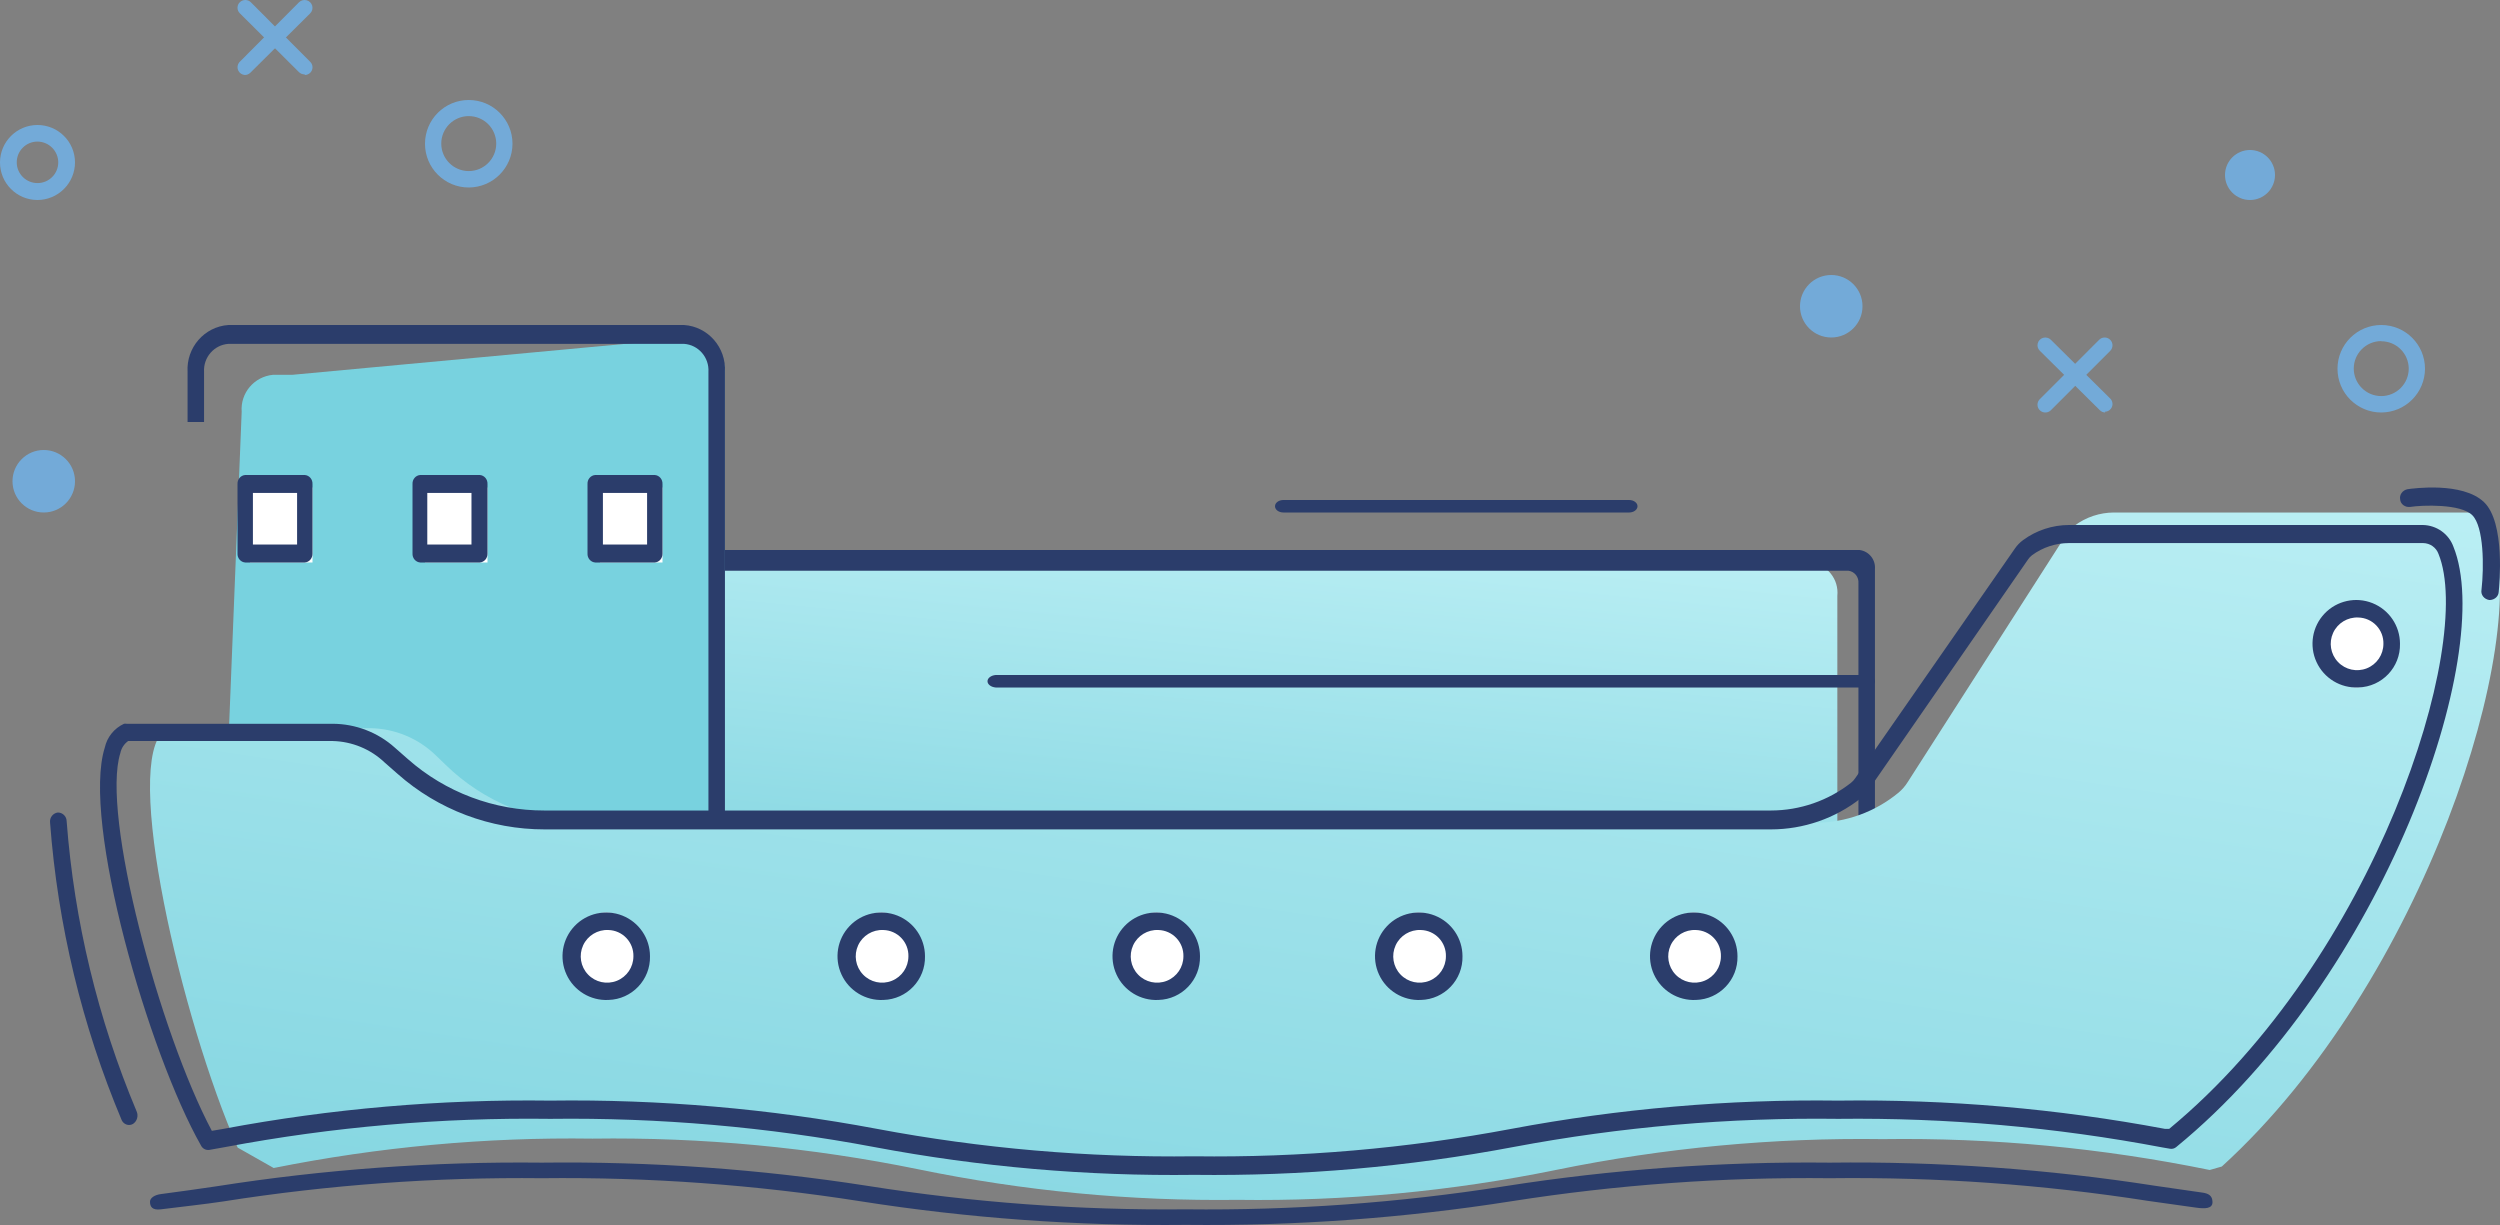<?xml version="1.0" encoding="UTF-8"?>
<svg width="200px" height="98px" viewBox="0 0 200 98" version="1.1" xmlns="http://www.w3.org/2000/svg" xmlns:xlink="http://www.w3.org/1999/xlink">
    <rect x="0" y="0" width="200" height="98" fill="#808080" stroke="none"/>
    <!-- Generator: Sketch 46 (44423) - http://www.bohemiancoding.com/sketch -->
    <title>Ship Gold@2x</title>
    <desc>Created with Sketch.</desc>
    <defs>
        <linearGradient x1="115.683%" y1="-30.235%" x2="28.379%" y2="134.941%" id="linearGradient-1">
            <stop stop-color="#C8F5F9" offset="0%"></stop>
            <stop stop-color="#7CD2DE" offset="100%"></stop>
        </linearGradient>
    </defs>
    <g id="Guidelines" stroke="none" stroke-width="1" fill="none" fill-rule="evenodd">
        <g id="Logo-&amp;-Icons" transform="translate(-866, -1639)">
            <g id="Ship-Gold" transform="translate(866, 1639)">
                <path d="M146.987,66.333 L146.987,47.667 C147.054,47.025 146.863,46.382 146.457,45.882 C146.052,45.381 145.464,45.064 144.825,45 L22.175,45 C21.536,45.064 20.948,45.381 20.543,45.882 C20.137,46.382 19.946,47.025 20.013,47.667 L20.013,66.333 C19.946,66.975 20.137,67.618 20.543,68.118 C20.948,68.619 21.536,68.936 22.175,69 L144.825,69 C145.464,68.936 146.052,68.619 146.457,68.118 C146.863,67.618 147.054,66.975 146.987,66.333 Z" id="Shape" fill="url(#linearGradient-1)" fill-rule="nonzero"></path>
                <path d="M148.766,44 L19.889,44 L19.889,45.657 L147.868,45.657 C148.364,45.719 148.72,46.165 148.674,46.664 L148.674,69.396 L16.321,69.396 L16.321,64.094 L15,64.094 L15,71 L149.995,71 L149.995,45.524 C150.058,44.768 149.516,44.097 148.766,44 Z" id="Shape" fill="#2B3D6B" fill-rule="nonzero"></path>
                <path d="M55.432,69 L20.515,69 C19.008,68.86 17.893,67.544 18.008,66.042 L19.334,32.943 C19.219,31.441 20.335,30.125 21.841,29.985 L23.379,29.985 L55.485,27 C56.992,27.14 58.107,28.456 57.992,29.958 L57.992,66.055 C58.098,67.571 56.954,68.887 55.432,69 L55.432,69 Z" id="Shape" fill="#78D2DF" fill-rule="nonzero"></path>
                <path d="M15.006,66.247 C14.893,68.195 16.353,69.871 18.276,70 L54.724,70 C56.647,69.871 58.107,68.195 57.994,66.247 L57.994,29.753 C58.107,27.805 56.647,26.129 54.724,26 L18.276,26 C16.353,26.129 14.893,27.805 15.006,29.753 L15.006,33.761 L16.325,33.761 L16.325,29.753 C16.257,28.59 17.128,27.588 18.276,27.509 L54.724,27.509 C55.872,27.588 56.743,28.59 56.675,29.753 L56.675,66.247 C56.743,67.41 55.872,68.412 54.724,68.491 L18.276,68.491 C17.128,68.412 16.257,67.41 16.325,66.247" id="Shape" fill="#2B3D6B" fill-rule="nonzero"></path>
                <path d="M199.323,42.42 C199.073,41.608 198.34,41.04 197.491,41 L169.115,41 C167.981,41.005 166.878,41.372 165.968,42.049 C165.659,42.291 165.398,42.588 165.197,42.925 L152.623,62.555 C152.426,62.875 152.179,63.161 151.892,63.404 C150.024,64.951 147.679,65.804 145.253,65.82 L46.992,65.82 C42.74,65.809 38.661,64.137 35.625,61.161 L34.908,60.471 C33.491,59.073 31.587,58.278 29.597,58.254 L13.769,58.254 C13.568,58.242 13.368,58.293 13.198,58.4 C9.705,60.909 14.525,81.601 19.014,91.808 L21.895,93.44 C30.29,91.756 38.841,90.968 47.403,91.091 C56.159,90.968 64.903,91.791 73.482,93.546 C81.881,95.278 90.442,96.097 99.017,95.988 C107.581,96.108 116.134,95.303 124.525,93.586 C133.109,91.831 141.857,91.007 150.618,91.131 C159.401,91.008 168.171,91.835 176.776,93.599 L177.746,93.321 C193.972,78.548 202.563,51.087 199.323,42.42 Z" id="Shape" fill="url(#linearGradient-1)" fill-rule="nonzero"></path>
                <path d="M95.534,93.989 C86.956,94.1 78.389,93.356 69.961,91.768 C61.411,90.156 52.72,89.399 44.017,89.508 C35.315,89.394 26.624,90.146 18.073,91.755 L16.748,91.992 C16.475,92.032 16.208,91.894 16.085,91.65 C11.882,84.251 6.513,65.695 8.383,59.807 C8.567,58.969 9.136,58.264 9.92,57.902 C9.99,57.889 10.062,57.889 10.132,57.902 L26.624,57.902 C28.457,57.911 30.222,58.589 31.582,59.807 L32.629,60.727 C35.64,63.386 39.534,64.85 43.566,64.841 L141.668,64.841 C143.998,64.838 146.259,64.055 148.084,62.62 C148.207,62.523 148.315,62.407 148.402,62.278 L161.195,43.879 C161.372,43.621 161.592,43.395 161.845,43.209 C162.907,42.427 164.194,42.003 165.517,42 L193.834,42 C194.93,42.022 195.9,42.712 196.273,43.735 L196.273,43.735 C199.706,52.198 190.758,78.14 174.094,91.768 C173.959,91.882 173.779,91.93 173.604,91.9 L172.994,91.795 C164.445,90.173 155.753,89.407 147.05,89.508 C138.348,89.394 129.656,90.146 121.106,91.755 C112.679,93.347 104.112,94.095 95.534,93.989 Z M44.017,88.049 C52.786,87.933 61.544,88.69 70.16,90.309 C78.522,91.882 87.023,92.617 95.534,92.504 C104.044,92.617 112.545,91.882 120.907,90.309 C129.523,88.691 138.281,87.933 147.05,88.049 C155.819,87.933 164.577,88.69 173.193,90.309 L173.537,90.309 C190.042,76.668 197.996,51.462 195.08,44.313 C194.892,43.797 194.4,43.451 193.847,43.446 L165.517,43.446 C164.452,43.447 163.415,43.788 162.561,44.418 C162.436,44.514 162.329,44.629 162.242,44.76 L149.463,63.224 C149.294,63.468 149.088,63.685 148.853,63.868 C146.813,65.473 144.286,66.349 141.681,66.352 L43.58,66.352 C39.238,66.359 35.046,64.777 31.808,61.91 L30.76,60.99 C29.644,59.931 28.169,59.322 26.624,59.282 L10.252,59.282 C9.931,59.513 9.708,59.855 9.629,60.241 C8.078,65.13 12.757,82.582 16.947,90.467 L17.874,90.309 C26.49,88.69 35.249,87.933 44.017,88.049 L44.017,88.049 Z" id="Shape" fill="#2B3D6B" fill-rule="nonzero"></path>
                <ellipse id="Oval" fill="#FFFFFF" fill-rule="nonzero" cx="188.5" cy="52" rx="2.5" ry="3"></ellipse>
                <path d="M188.672,54.996 C187.243,55.066 185.915,54.26 185.319,52.959 C184.722,51.658 184.978,50.125 185.963,49.088 C186.949,48.051 188.467,47.719 189.796,48.249 C191.125,48.779 191.997,50.065 191.999,51.496 C192.044,53.38 190.556,54.945 188.672,54.996 L188.672,54.996 Z M188.672,49.401 C187.811,49.358 187.011,49.843 186.651,50.626 C186.291,51.409 186.444,52.333 187.038,52.958 C187.631,53.583 188.545,53.784 189.346,53.465 C190.147,53.146 190.672,52.371 190.673,51.509 C190.688,50.964 190.485,50.436 190.109,50.04 C189.734,49.645 189.217,49.415 188.672,49.401 L188.672,49.401 Z" id="Shape" fill="#2B3D6B" fill-rule="nonzero"></path>
                <ellipse id="Oval" fill="#FFFFFF" fill-rule="nonzero" cx="135.5" cy="76" rx="2.5" ry="3"></ellipse>
                <path d="M135.672,79.996 C134.243,80.066 132.915,79.26 132.319,77.959 C131.722,76.658 131.978,75.125 132.963,74.088 C133.949,73.051 135.467,72.719 136.796,73.249 C138.125,73.779 138.997,75.065 138.999,76.496 C139.044,78.38 137.556,79.945 135.672,79.996 L135.672,79.996 Z M135.672,74.401 C134.811,74.358 134.011,74.843 133.651,75.626 C133.291,76.409 133.444,77.333 134.038,77.958 C134.631,78.583 135.545,78.784 136.346,78.465 C137.147,78.146 137.672,77.371 137.673,76.509 C137.688,75.964 137.485,75.436 137.109,75.04 C136.734,74.645 136.217,74.415 135.672,74.401 L135.672,74.401 Z" id="Shape" fill="#2B3D6B" fill-rule="nonzero"></path>
                <ellipse id="Oval" fill="#FFFFFF" fill-rule="nonzero" cx="92.5" cy="76" rx="2.5" ry="3"></ellipse>
                <path d="M92.672,79.996 C91.243,80.066 89.915,79.26 89.319,77.959 C88.722,76.658 88.978,75.125 89.963,74.088 C90.949,73.051 92.467,72.719 93.796,73.249 C95.125,73.779 95.997,75.065 95.999,76.496 C96.044,78.38 94.556,79.945 92.672,79.996 Z M92.672,74.401 C91.811,74.358 91.011,74.843 90.651,75.626 C90.291,76.409 90.444,77.333 91.038,77.958 C91.631,78.583 92.545,78.784 93.346,78.465 C94.147,78.146 94.672,77.371 94.673,76.509 C94.688,75.964 94.485,75.436 94.109,75.04 C93.734,74.645 93.217,74.415 92.672,74.401 L92.672,74.401 Z" id="Shape" fill="#2B3D6B" fill-rule="nonzero"></path>
                <ellipse id="Oval" fill="#FFFFFF" fill-rule="nonzero" cx="70.5" cy="76" rx="2.5" ry="3"></ellipse>
                <path d="M70.672,79.996 C69.243,80.066 67.915,79.26 67.319,77.959 C66.722,76.658 66.978,75.125 67.963,74.088 C68.949,73.051 70.467,72.719 71.796,73.249 C73.125,73.779 73.997,75.065 73.999,76.496 C74.044,78.38 72.556,79.945 70.672,79.996 L70.672,79.996 Z M70.672,74.401 C69.811,74.358 69.011,74.843 68.651,75.626 C68.291,76.409 68.444,77.333 69.038,77.958 C69.631,78.583 70.545,78.784 71.346,78.465 C72.147,78.146 72.672,77.371 72.673,76.509 C72.688,75.964 72.485,75.436 72.109,75.04 C71.734,74.645 71.217,74.415 70.672,74.401 L70.672,74.401 Z" id="Shape" fill="#2B3D6B" fill-rule="nonzero"></path>
                <ellipse id="Oval" fill="#FFFFFF" fill-rule="nonzero" cx="113.5" cy="76" rx="2.5" ry="3"></ellipse>
                <path d="M113.672,79.996 C112.243,80.066 110.915,79.26 110.319,77.959 C109.722,76.658 109.978,75.125 110.963,74.088 C111.949,73.051 113.467,72.719 114.796,73.249 C116.125,73.779 116.997,75.065 116.999,76.496 C117.044,78.38 115.556,79.945 113.672,79.996 L113.672,79.996 Z M113.672,74.401 C112.811,74.358 112.011,74.843 111.651,75.626 C111.291,76.409 111.444,77.333 112.038,77.958 C112.631,78.583 113.545,78.784 114.346,78.465 C115.147,78.146 115.672,77.371 115.673,76.509 C115.688,75.964 115.485,75.436 115.109,75.04 C114.734,74.645 114.217,74.415 113.672,74.401 L113.672,74.401 Z" id="Shape" fill="#2B3D6B" fill-rule="nonzero"></path>
                <ellipse id="Oval" fill="#FFFFFF" fill-rule="nonzero" cx="48.5" cy="76" rx="2.5" ry="3"></ellipse>
                <path d="M48.672,79.996 C47.243,80.066 45.915,79.26 45.319,77.959 C44.722,76.658 44.978,75.125 45.963,74.088 C46.949,73.051 48.467,72.719 49.796,73.249 C51.125,73.779 51.997,75.065 51.999,76.496 C52.044,78.38 50.556,79.945 48.672,79.996 Z M48.672,74.401 C47.811,74.358 47.011,74.843 46.651,75.626 C46.291,76.409 46.444,77.333 47.038,77.958 C47.631,78.583 48.545,78.784 49.346,78.465 C50.147,78.146 50.672,77.371 50.673,76.509 C50.688,75.964 50.485,75.436 50.109,75.04 C49.734,74.645 49.217,74.415 48.672,74.401 L48.672,74.401 Z" id="Shape" fill="#2B3D6B" fill-rule="nonzero"></path>
                <rect id="Rectangle-path" fill="#FFFFFF" fill-rule="nonzero" x="20" y="39" width="5" height="6"></rect>
                <path d="M24.383,45 L19.617,45 C19.254,44.973 18.98,44.65 19.001,44.276 L19.001,38.724 C18.98,38.35 19.254,38.027 19.617,38 L24.383,38 C24.746,38.027 25.02,38.35 24.999,38.724 L24.999,44.289 C25.013,44.658 24.741,44.973 24.383,45 Z M20.233,43.564 L23.767,43.564 L23.767,39.436 L20.233,39.436 L20.233,43.564 Z" id="Shape" fill="#2B3D6B" fill-rule="nonzero"></path>
                <rect id="Rectangle-path" fill="#FFFFFF" fill-rule="nonzero" x="34" y="39" width="5" height="6"></rect>
                <path d="M38.383,45 L33.617,45 C33.254,44.973 32.98,44.65 33.001,44.276 L33.001,38.724 C32.98,38.35 33.254,38.027 33.617,38 L38.383,38 C38.746,38.027 39.02,38.35 38.999,38.724 L38.999,44.289 C39.013,44.658 38.741,44.973 38.383,45 L38.383,45 Z M34.183,43.564 L37.718,43.564 L37.718,39.436 L34.183,39.436 L34.183,43.564 Z" id="Shape" fill="#2B3D6B" fill-rule="nonzero"></path>
                <rect id="Rectangle-path" fill="#FFFFFF" fill-rule="nonzero" x="48" y="39" width="5" height="6"></rect>
                <path d="M52.395,45 L47.617,45 C47.254,44.973 46.98,44.65 47.001,44.276 L47.001,38.724 C46.98,38.35 47.254,38.027 47.617,38 L52.383,38 C52.746,38.027 53.02,38.35 52.999,38.724 L52.999,44.289 C53.013,44.654 52.748,44.966 52.395,45 Z M48.233,43.564 L51.767,43.564 L51.767,39.436 L48.233,39.436 L48.233,43.564 Z" id="Shape" fill="#2B3D6B" fill-rule="nonzero"></path>
                <path d="M149.346,55 L79.654,55 C79.28,54.967 79,54.753 79,54.5 C79,54.247 79.28,54.033 79.654,54 L149.346,54 C149.72,54.033 150,54.247 150,54.5 C150,54.753 149.72,54.967 149.346,55 L149.346,55 Z" id="Shape" fill="#2B3D6B" fill-rule="nonzero"></path>
                <path d="M172.439,94.867 C163.832,93.524 155.114,92.904 146.389,93.012 C137.663,92.916 128.945,93.549 120.338,94.904 C111.924,96.226 103.402,96.842 94.871,96.746 C86.335,96.831 77.808,96.202 69.391,94.867 C60.787,93.525 52.074,92.905 43.353,93.012 C34.632,92.916 25.918,93.55 17.316,94.904 C15.871,95.115 14.413,95.327 12.875,95.526 C12.371,95.588 12,95.837 12,96.136 L12,96.136 C12,96.534 12.172,96.833 12.875,96.746 C14.439,96.547 16.428,96.335 17.886,96.111 C26.3,94.785 34.823,94.164 43.353,94.257 C51.884,94.16 60.407,94.777 68.821,96.099 C77.427,97.454 86.145,98.087 94.871,97.99 C103.597,98.086 112.315,97.453 120.922,96.099 C129.336,94.777 137.859,94.161 146.389,94.257 C154.923,94.152 163.45,94.76 171.869,96.074 L175.674,96.609 C176.377,96.709 177,96.709 177,96.173 C177,95.638 176.655,95.464 176.152,95.402 L172.439,94.867 Z" id="Shape" fill="#2B3D6B" fill-rule="nonzero"></path>
                <path d="M10.327,90 C10.067,89.996 9.833,89.838 9.729,89.597 C6.555,82.034 4.621,73.998 4.005,65.806 C3.958,65.409 4.237,65.049 4.629,65 C5.018,65 5.333,65.319 5.333,65.712 C5.941,73.696 7.829,81.527 10.925,88.899 C11.094,89.265 10.969,89.702 10.632,89.919 C10.54,89.973 10.434,90.001 10.327,90 Z" id="Shape" fill="#2B3D6B" fill-rule="nonzero"></path>
                <path d="M199.214,48 L199.13,48 C198.722,47.929 198.451,47.575 198.518,47.202 C198.727,45.354 198.713,42.138 197.782,41.214 C196.85,40.29 193.763,40.403 192.804,40.555 C192.609,40.577 192.413,40.523 192.263,40.408 C192.113,40.293 192.022,40.126 192.012,39.948 C191.941,39.58 192.197,39.225 192.596,39.137 C193.04,39.074 196.989,38.53 198.713,40.163 C200.437,41.796 199.95,46.81 199.895,47.367 C199.875,47.704 199.583,47.975 199.214,48 L199.214,48 Z" id="Shape" fill="#2B3D6B" fill-rule="nonzero"></path>
                <path d="M16.004,66.755 C15.935,67.919 16.82,68.921 17.986,69 L55.014,69 C56.18,68.921 57.065,67.919 56.996,66.755 L56.996,30.245 C57.065,29.081 56.18,28.079 55.014,28 L19.326,30.98" id="Shape"></path>
                <path d="M130.33,41 L102.67,41 C102.3,41 102,40.776 102,40.5 C102,40.224 102.3,40 102.67,40 L130.33,40 C130.7,40 131,40.224 131,40.5 C131,40.776 130.7,41 130.33,41 Z" id="Shape" fill="#2B3D6B" fill-rule="nonzero"></path>
                <circle id="Oval" fill="#73AAD8" fill-rule="nonzero" cx="3.5" cy="38.5" r="2.5"></circle>
                <path d="M37.5,15 C35.567,15 34,13.433 34,11.5 C34,9.567 35.567,8 37.5,8 C39.433,8 41,9.567 41,11.5 C40.993,13.43 39.43,14.993 37.5,15 Z M37.5,9.288 C36.286,9.288 35.301,10.273 35.301,11.487 C35.301,12.701 36.286,13.686 37.5,13.686 C38.714,13.686 39.699,12.701 39.699,11.487 C39.699,10.904 39.467,10.345 39.055,9.932 C38.642,9.52 38.083,9.288 37.5,9.288 Z" id="Shape" fill="#73AAD8" fill-rule="nonzero"></path>
                <path d="M2.987,16 C1.333,15.993 -0.002,14.649 3.40879807e-06,12.996 C0.002,11.342 1.342,10.002 2.996,10 C4.649,9.998 5.993,11.333 6,12.987 C6,13.786 5.683,14.552 5.117,15.117 C4.552,15.683 3.786,16 2.987,16 L2.987,16 Z M2.987,11.326 C2.071,11.333 1.334,12.08 1.339,12.995 C1.344,13.911 2.089,14.65 3.004,14.647 C3.92,14.645 4.661,13.902 4.661,12.987 C4.653,12.067 3.906,11.326 2.987,11.326 Z" id="Shape" fill="#73AAD8" fill-rule="nonzero"></path>
                <path d="M19.591,6 C19.357,5.985 19.15,5.843 19.054,5.631 C18.959,5.418 18.991,5.171 19.137,4.989 L23.919,0.184 C24.079,0.025 24.312,-0.037 24.531,0.021 C24.749,0.079 24.92,0.248 24.978,0.464 C25.037,0.681 24.974,0.911 24.814,1.07 L20.033,5.813 C19.916,5.93 19.757,5.998 19.591,6 L19.591,6 Z" id="Shape" fill="#73AAD8" fill-rule="nonzero"></path>
                <path d="M24.373,5.951 C24.199,5.955 24.032,5.888 23.911,5.765 L19.183,1.059 C18.939,0.817 18.939,0.424 19.183,0.182 C19.428,-0.061 19.825,-0.061 20.069,0.182 L24.822,4.95 C24.996,5.126 25.048,5.389 24.953,5.618 C24.858,5.846 24.635,5.997 24.385,6 L24.373,5.951 Z" id="Shape" fill="#73AAD8" fill-rule="nonzero"></path>
                <circle id="Oval" fill="#73AAD8" fill-rule="nonzero" cx="146.5" cy="24.5" r="2.5"></circle>
                <circle id="Oval" fill="#73AAD8" fill-rule="nonzero" cx="180" cy="14" r="2"></circle>
                <path d="M190.5,33 C188.567,33 187,31.433 187,29.5 C187,27.567 188.567,26 190.5,26 C192.433,26 194,27.567 194,29.5 C193.993,31.43 192.43,32.993 190.5,33 Z M190.5,27.288 C189.286,27.288 188.301,28.273 188.301,29.487 C188.301,30.701 189.286,31.686 190.5,31.686 C191.714,31.686 192.699,30.701 192.699,29.487 C192.692,28.278 191.709,27.301 190.5,27.301 L190.5,27.288 Z" id="Shape" fill="#73AAD8" fill-rule="nonzero"></path>
                <path d="M163.615,33 C163.365,32.996 163.142,32.844 163.047,32.613 C162.952,32.383 163.004,32.117 163.178,31.939 L167.931,27.184 C168.175,26.939 168.572,26.939 168.817,27.184 C169.061,27.428 169.061,27.825 168.817,28.07 L164.064,32.825 C163.944,32.941 163.782,33.004 163.615,33 Z" id="Shape" fill="#73AAD8" fill-rule="nonzero"></path>
                <path d="M168.422,33 C168.258,32.998 168.101,32.931 167.986,32.815 L163.183,28.059 C163.025,27.902 162.963,27.674 163.021,27.46 C163.079,27.246 163.248,27.078 163.464,27.021 C163.68,26.964 163.911,27.025 164.069,27.182 L168.822,31.888 C168.996,32.065 169.048,32.327 168.953,32.556 C168.858,32.784 168.635,32.935 168.385,32.938 L168.422,33 Z" id="Shape" fill="#73AAD8" fill-rule="nonzero"></path>
            </g>
        </g>
    </g>
</svg>